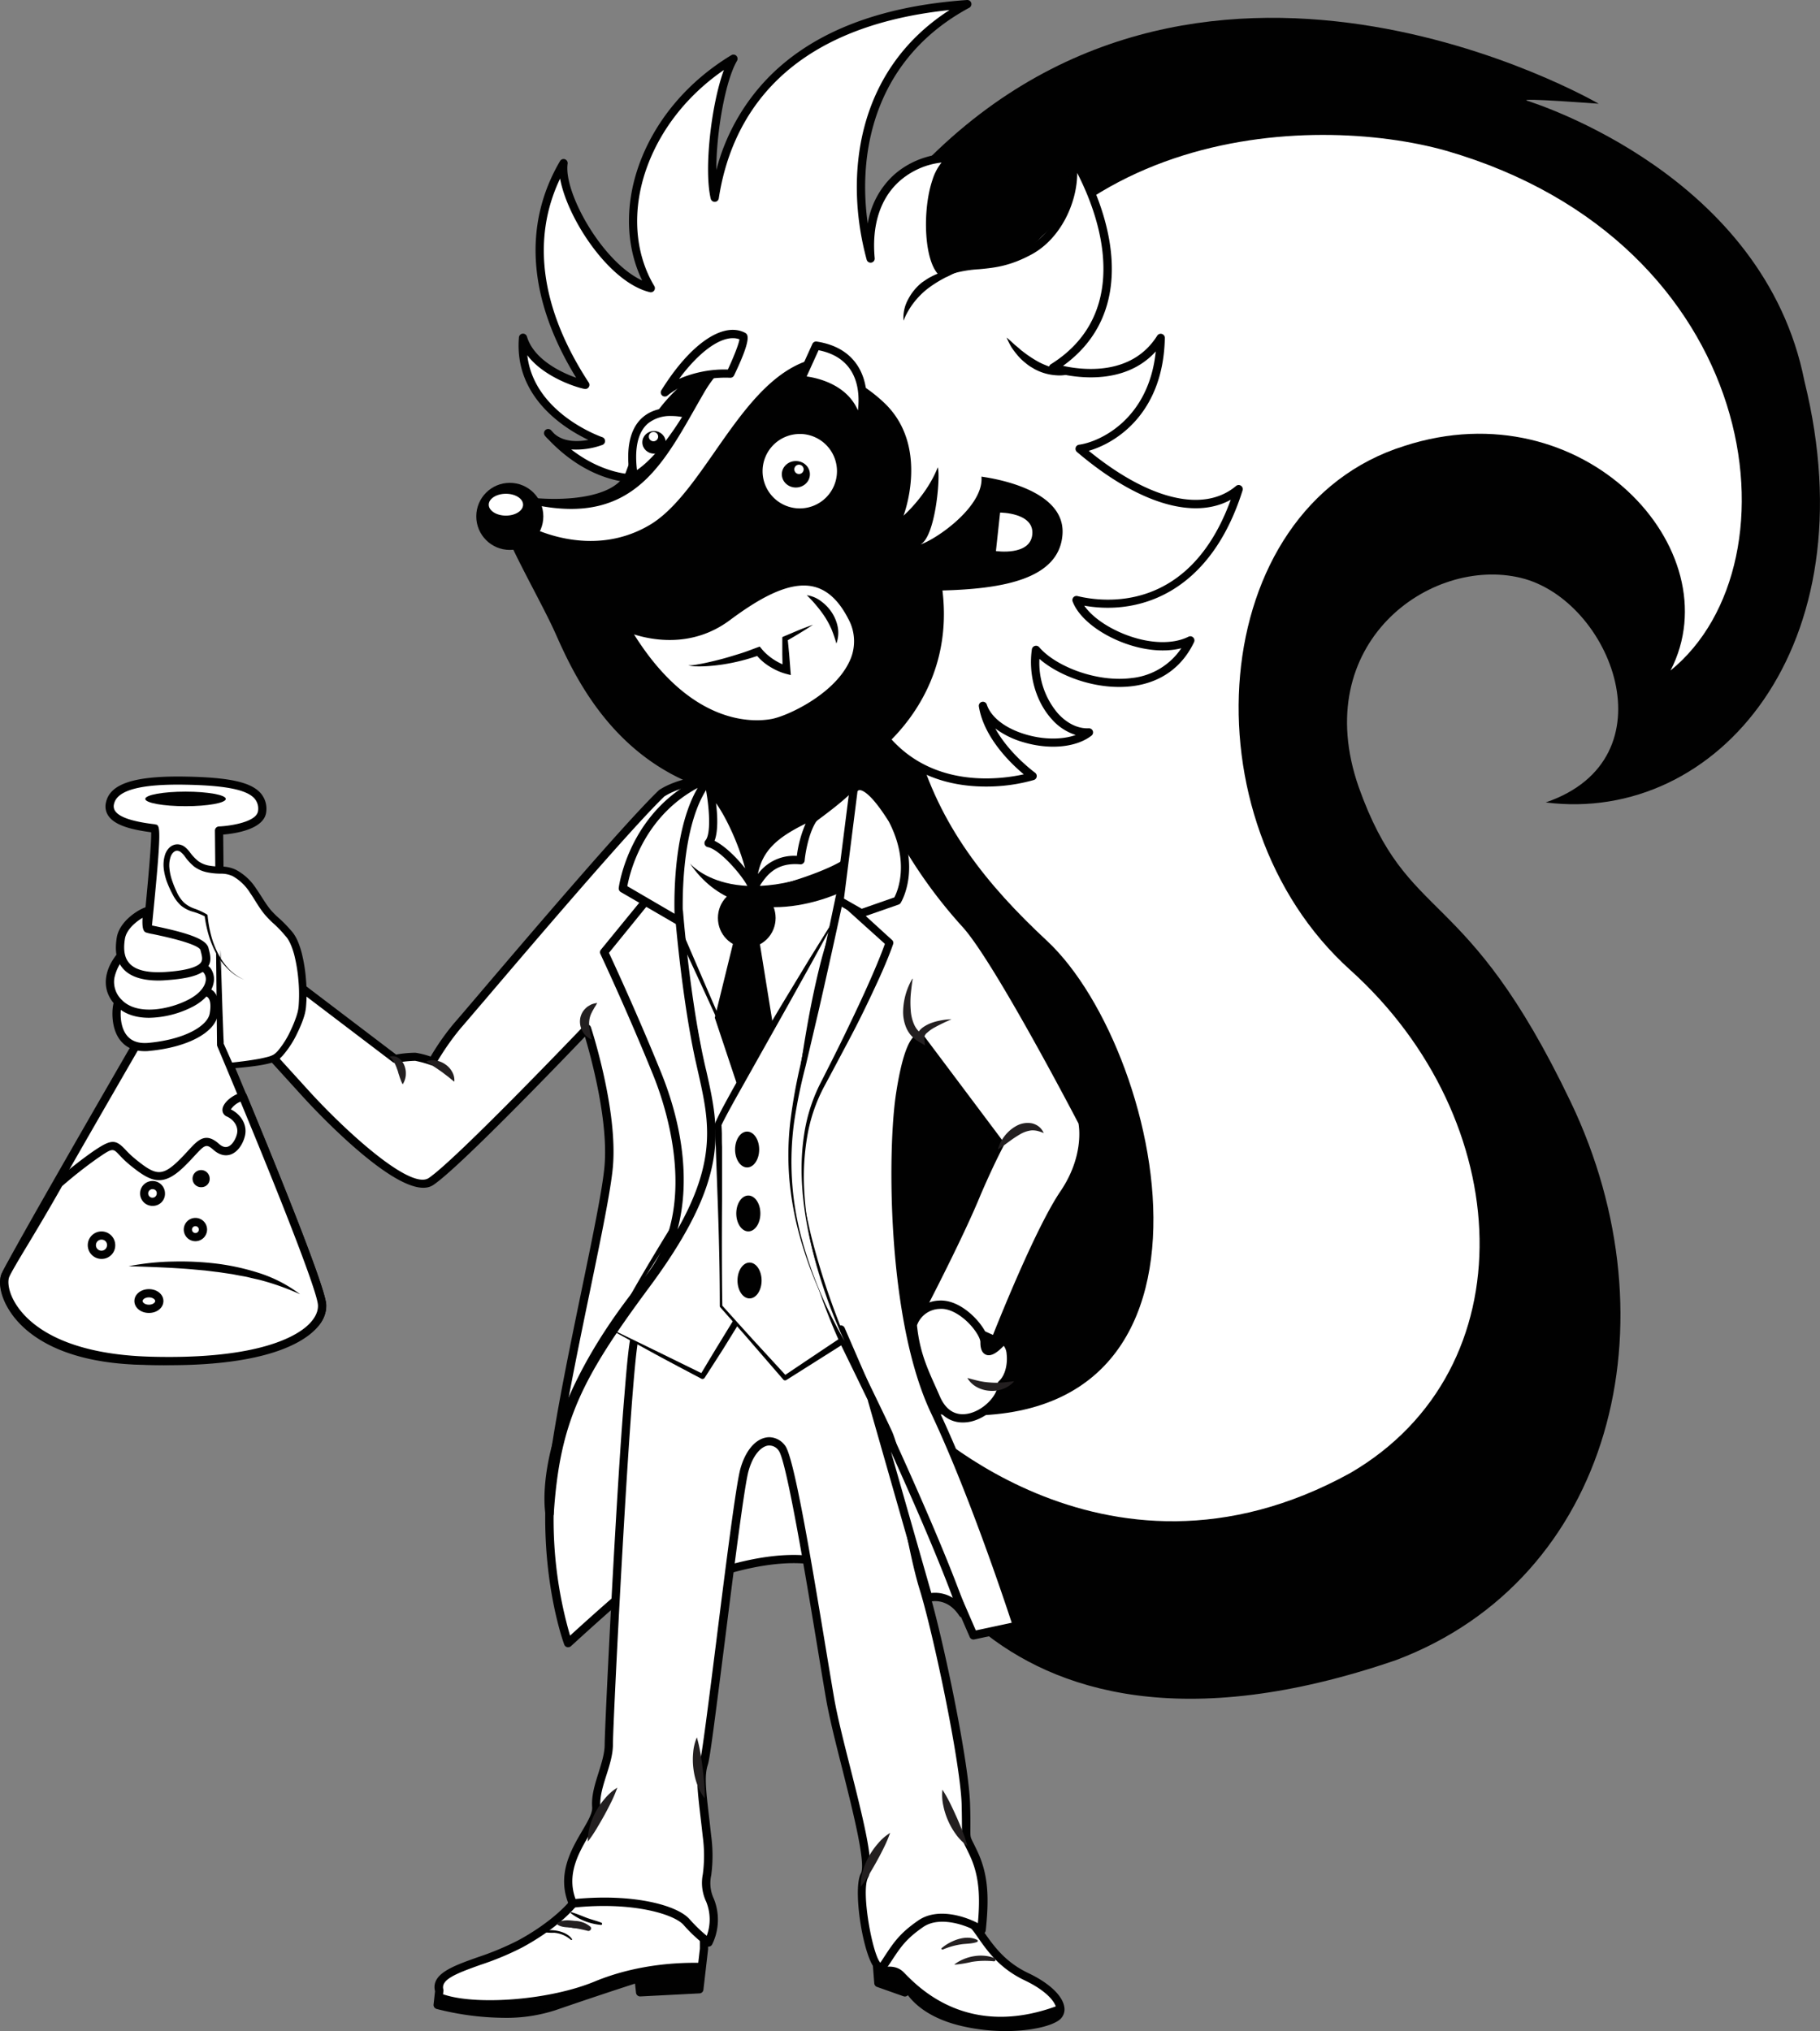 <svg id="Layer_1" data-name="Layer 1" xmlns="http://www.w3.org/2000/svg" viewBox="0 0 594.94 663.74"><rect x="0" y="0" width="594.94" height="663.74" fill="#808080" stroke="none"/><defs><style>.cls-1{fill:#010101;}.cls-2{fill:#fff;}.cls-3{fill:#231f20;}</style></defs><path class="cls-1" d="M528.86,702S556.38,805.94,696,758c70.33-26.5,91.73-110.07,57.08-182.44s-53-57.08-69.31-102.94c-16.3-46.88,23.44-75.42,53-68.29s49.94,59.12,8.16,73.39c56,7.13,106-51,84.59-137.6-13.25-67.27-87.65-90.71-90.71-91.73s23.44,1,23.44,1-132-76.95-224.74,23.95C487.58,340.67,528.86,702,528.86,702Z" transform="translate(-239.65 -215.49)"/><path class="cls-2" d="M537,676.5s62.51,65.23,144,20.39c58.44-34,54.36-115.51,0-164.44S633.5,381.61,698.73,361.22c58.44-19,107.36,34,87,73.39,43.49-35.33,29.9-140-73.38-169.87-43.49-12.23-138.61-9.51-165.79,85.61s-4.08,135.9,35.33,172.59S649.81,694.17,537,676.5Z" transform="translate(-239.65 -215.49)"/><path class="cls-2" d="M383.25,866.08l-.51,4.59s21.78,6.11,38.08.5S448.34,862,448.34,862l.51,4.59,19.37-1,1.53-13.25v-8.15S449.87,835,444.27,834s-17.33,3.57-17.33,3.57-5.1,6.63-17.33,13.25S381.22,858.94,383.25,866.08Z" transform="translate(-239.65 -215.49)"/><path class="cls-1" d="M404.61,874.9A91.25,91.25,0,0,1,382.38,872a1.35,1.35,0,0,1-1-1.44l.48-4.34c-1.38-5.66,5.73-8.2,13.95-11.12A94.33,94.33,0,0,0,409,849.61c11.79-6.39,16.86-12.83,16.91-12.89a1.29,1.29,0,0,1,.57-.43c.49-.2,12.14-4.72,18.06-3.64,5.7,1,25,9.92,25.8,10.29a1.34,1.34,0,0,1,.78,1.23v8.15a.76.76,0,0,1,0,.15l-1.53,13.25a1.33,1.33,0,0,1-1.26,1.19l-19.37,1a1.36,1.36,0,0,1-1.4-1.19l-.33-3c-3.63,1.17-13.29,4.31-25.93,8.66A51.78,51.78,0,0,1,404.61,874.9Zm-20.4-5.25c4.58,1.12,22.51,5,36.18.25,16.13-5.54,27.43-9.14,27.55-9.18a1.33,1.33,0,0,1,1.74,1.13l.37,3.33,17-.89,1.39-12V845c-3.72-1.7-19.62-8.87-24.37-9.73-4.15-.76-12.85,2.06-16.27,3.37-1.18,1.41-6.5,7.34-17.51,13.3a94.27,94.27,0,0,1-13.51,5.62c-8.17,2.91-13.12,4.86-12.19,8.12a1.3,1.3,0,0,1,0,.52Z" transform="translate(-239.65 -215.49)"/><path class="cls-1" d="M469.16,857.43a2.54,2.54,0,0,0-1.45-.52c-4.59,0-18.86,0-33.64,6.11s-37.57,7.65-48.27,4.59l-2.63-.78-.43,3.84s21.78,6.11,38.08.5S448.34,862,448.34,862l.51,4.59,19.37-1Z" transform="translate(-239.65 -215.49)"/><path class="cls-1" d="M417.21,846.89a19.57,19.57,0,0,0,3.6.21,9.55,9.55,0,0,1,5.46,2.32c.18.14.5,0,.35-.27-1.72-2.57-6.57-3.41-9.41-2.61a.18.18,0,0,0,0,.35Z" transform="translate(-239.65 -215.49)"/><path class="cls-1" d="M421.73,844.06c2.3.73,4.91,1.8,7.34,1.46.35,0,.31-.59,0-.67-1.26-.34-2.55-.57-3.81-.9a19.07,19.07,0,0,0-3.42-.71c-.49,0-.54.68-.11.82Z" transform="translate(-239.65 -215.49)"/><path class="cls-1" d="M426.32,840.78a19.23,19.23,0,0,0,9.79,3.76c.46,0,.47-.6.1-.74-1.6-.62-3.26-1-4.88-1.62s-3.19-1.3-4.84-1.78c-.25-.08-.34.24-.17.38Z" transform="translate(-239.65 -215.49)"/><path class="cls-2" d="M525.8,850.79l1,12.74,8.67,3.06L536,864s3,8.66,18.34,12.23,28.54.51,31.09-2-.51-8.15-10.19-12.74S562,849.77,558.42,845.18s-16.82-5.6-18.86-5.09S525.8,850.79,525.8,850.79Z" transform="translate(-239.65 -215.49)"/><path class="cls-1" d="M568.42,879.23A63.51,63.51,0,0,1,554,877.58c-10.25-2.39-15.27-7-17.57-10.08a1.32,1.32,0,0,1-1.43.36l-8.66-3.06a1.34,1.34,0,0,1-.9-1.16l-1-12.74a1.35,1.35,0,0,1,.46-1.12c3.6-3.13,12.2-10.47,14.32-11s16.18.36,20.24,5.58c.68.87,1.35,1.82,2.06,2.82,3,4.24,6.7,9.51,14.27,13.1,6.72,3.18,11.11,7.27,11.74,10.94a4.37,4.37,0,0,1-1.17,4C584.2,877.36,577.21,879.23,568.42,879.23ZM536,862.7a1.33,1.33,0,0,1,1.26.89c0,.07,3.11,8,17.39,11.37,15.05,3.51,27.73.42,29.83-1.68a1.69,1.69,0,0,0,.42-1.6c-.36-2.07-3.25-5.66-10.24-9-8.21-3.89-12.15-9.48-15.32-14-.69-1-1.34-1.91-2-2.73-3.13-4-15.78-5-17.47-4.62-1.17.38-7.28,5.28-12.69,10l.89,11.19,6.38,2.25.21-1a1.34,1.34,0,0,1,1.22-1.08Z" transform="translate(-239.65 -215.49)"/><path class="cls-2" d="M470.77,730.52c3.56-1,26.5-9.68,42.29-3.06s1-15.28,1-15.28l-10.19-27-21.4-4.59Z" transform="translate(-239.65 -215.49)"/><path class="cls-1" d="M470.77,731.87a1.34,1.34,0,0,1-1.31-1.66l11.72-49.94a1.34,1.34,0,0,1,1.59-1l21.4,4.58a1.35,1.35,0,0,1,1,.84l10.14,26.87c2.19,3.27,8.62,13.54,5.58,17.23-2.08,2.54-6.78.56-8.33-.08-13.81-5.8-33.38.53-39.81,2.61l-1.59.5A1.64,1.64,0,0,1,470.77,731.87Zm12.72-49.7-10.87,46.35c7.3-2.34,26.72-8.27,41-2.3,4.28,1.8,5.13,1,5.21.87,1.21-1.47-2.1-8.64-5.82-14.16a1.51,1.51,0,0,1-.15-.28l-9.93-26.32Z" transform="translate(-239.65 -215.49)"/><path class="cls-2" d="M425.41,752.44s18.86-17.33,22.93-19.88,3.57-76.95,3.57-76.95L514.59,650l43.32,99.89,14.27-3.06s-13.25-41.28-27-70.33c-4.3-9.07-7.3-20.63-9.31-32.85-4.42-26.88-4-56.93-1.9-70.6,3.06-19.87,6.62-18.34,6.62-18.34l26,34.65s-3.06,5.61-7.64,16.31c-5.61,13.76-17.84,37.2-17.84,37.2L565,653.57s13.76-35.16,22.43-47.9,6.11-23.44,6.11-23.44-27.52-53-38.22-64.72A163.85,163.85,0,0,1,537,493c-2-3.05-10.2-16.3-12.75-17.32S474.33,463,456,474.7c-14.27,13.76-62.68,71.34-66.76,75.93a84.24,84.24,0,0,0-8.16,11.72,37.87,37.87,0,0,0-5.6-1.53,41.25,41.25,0,0,0-6.63.68l-31.08-23.61-8.16,24,10.2,11.21s31.59,34.66,40.76,28.54,51-49.94,51-49.94,8.66,26.5,7.13,44.84S419.8,682.62,419.3,708.61,425.41,752.44,425.41,752.44Z" transform="translate(-239.65 -215.49)"/><path class="cls-1" d="M425.41,753.78a1.1,1.1,0,0,1-.31,0,1.34,1.34,0,0,1-1-.84c-.27-.73-6.71-18.37-6.2-44.32.31-15.57,6.47-45.41,11.91-71.73,3.68-17.77,6.85-33.11,7.46-40.47,1.24-14.85-4.42-35.48-6.41-42.15-7.82,8.17-41.32,43-49.6,48.48-9.85,6.57-39.19-25.12-42.51-28.75l-10.19-11.21a1.35,1.35,0,0,1-.28-1.34l8.15-23.95a1.34,1.34,0,0,1,2.09-.64l30.62,23.26a36,36,0,0,1,6.36-.6,28,28,0,0,1,4.92,1.25,79.72,79.72,0,0,1,7.75-11c.83-.93,3.59-4.17,7.4-8.64,15.59-18.3,48-56.38,59.43-67.37l.21-.17c18.69-11.93,66.54-.28,69.51.91,2.12.85,6,6.37,11.94,15.63.6.94,1.09,1.7,1.42,2.2s.68,1,1.14,1.76a156.27,156.27,0,0,0,17.08,22.54c10.7,11.72,37.3,62.84,38.43,65a1.08,1.08,0,0,1,.11.3c.11.47,2.58,11.43-6.31,24.51-8.48,12.47-22.15,47.29-22.28,47.64a1.4,1.4,0,0,1-.75.76,1.32,1.32,0,0,1-1,0l-24-10.7a1.34,1.34,0,0,1-.72-.79,1.35,1.35,0,0,1,.08-1.06c.12-.24,12.27-23.55,17.78-37.09,3.66-8.54,6.32-13.8,7.3-15.68l-24.85-33.13c-.84.94-2.93,4.45-4.84,16.91s-2.63,42.66,1.89,70.18c2.19,13.28,5.28,24.21,9.2,32.49,13.64,28.79,27,70.08,27.08,70.49a1.32,1.32,0,0,1-.12,1.08,1.31,1.31,0,0,1-.88.64l-14.27,3.06a1.33,1.33,0,0,1-1.51-.78l-42.94-99-60.48,5.41c0,4.47.06,20.37-.26,36.32-.78,38.56-2.84,39.85-3.94,40.54-3.93,2.45-22.55,19.55-22.74,19.73A1.35,1.35,0,0,1,425.41,753.78Zm6.12-203.48a1.55,1.55,0,0,1,.29,0,1.32,1.32,0,0,1,1,.89c.36,1.09,8.73,27,7.2,45.38-.63,7.52-3.81,22.93-7.5,40.78-5.42,26.21-11.56,55.92-11.86,71.25A135.75,135.75,0,0,0,426,750c4.58-4.17,17.86-16.21,21.5-18.56,2.29-3.34,3.27-41.48,3-75.86a1.33,1.33,0,0,1,1.22-1.35l62.68-5.61a1.37,1.37,0,0,1,1.36.81l42.88,98.87,11.73-2.51c-2.46-7.5-14.35-43.12-26.49-68.75-4-8.51-7.2-19.68-9.42-33.21-4.57-27.81-3.86-58.27-1.9-71,1.73-11.27,3.94-17.73,6.56-19.18a2.16,2.16,0,0,1,1.92-.2,1.29,1.29,0,0,1,.55.43l26,34.65a1.36,1.36,0,0,1,.1,1.45c0,.06-3.08,5.69-7.58,16.2-4.82,11.8-14.61,30.94-17.23,36l21.37,9.55c2.62-6.59,14.24-35.39,22-46.86,7.66-11.26,6.19-20.94,5.95-22.23-1.71-3.28-27.77-53.13-37.93-64.27A158.14,158.14,0,0,1,537,495.51c-.45-.71-.81-1.28-1.1-1.72s-.84-1.28-1.45-2.23c-2.2-3.42-8.89-13.82-10.68-14.59-2.76-1.11-49.37-12.27-66.95-1.21-11.38,11-43.63,48.86-59.15,67.08-4,4.66-6.59,7.73-7.44,8.68a83.7,83.7,0,0,0-8,11.5,1.34,1.34,0,0,1-1.6.6,35,35,0,0,0-5.26-1.46,38.88,38.88,0,0,0-6.3.67,1.36,1.36,0,0,1-1.05-.26l-29.6-22.48-7.3,21.43,9.66,10.63c11.92,13.06,33,32.31,39,28.32,8.94-6,50.32-49.31,50.73-49.75A1.35,1.35,0,0,1,431.53,550.3Zm109,5.71Z" transform="translate(-239.65 -215.49)"/><path class="cls-2" d="M446.81,371.76s-14.26.51-28-14.78c5.6,7.13,17.32,2.55,17.32,2.55s-27.52-9.18-25.48-33.64c3.06,10.19,17.33,14.78,20.39,15.29-17.33-26.5-19.37-51.47-7.14-72.36-1.53,10.7,13.76,37.2,28.54,40.76-13.76-22.93-2.55-57.07,27-74.91-5.1,8.67-8.66,34.66-6.12,45.36,3.06-19.88,16.31-58.61,82.56-63.19-33.12,17.83-39.75,53-31.6,83.06-2.54-27.52,18.86-34.14,28-32.61-9.68.51-11.21,31.59-4.58,37.2,10.7-4.08,16.3-.51,28.54-7.14s16.81-24,12.74-33.12c16.3,26.5,19.36,56.06-5.1,71.34,0,0,24,8.16,35.16-9.68-.51,26.5-18.85,35.17-26.5,36.18,24,20.39,42.3,21.41,52,13.25-11.21,35.68-36.18,40.26-53,36.19,3.57,9.68,25,19.36,37.2,13.25C618,447.18,587,438,578.29,427.81c-2,14.27,7.14,27.52,17.33,27-9.17,7.14-31.09,2-34.65-8.66,2,12.74,16.3,22.93,16.3,22.93s-31.08,10.19-49.43-13.76C495.23,411.51,446.81,371.76,446.81,371.76Z" transform="translate(-239.65 -215.49)"/><path class="cls-1" d="M561.91,472.53c-10.79,0-24.92-3-35.14-16.38-30.66-41.2-75.89-79.26-80.44-83-2.72-.06-15.05-1.05-27.36-14a10.64,10.64,0,0,1-1.24-1.34,1.35,1.35,0,0,1,2.06-1.73c.33.38.67.74,1,1.1,3.18,2.88,7.93,2.68,11.19,2.07-7.64-3.63-24.33-13.86-22.7-33.47a1.34,1.34,0,0,1,2.63-.27c2.21,7.36,11,11.65,16.08,13.42-15.66-25.51-17.5-49.92-5.28-70.79a1.34,1.34,0,0,1,2.49.87c-1.34,9.4,11.31,32.12,24.37,38.15-5.29-10.9-5.75-24.32-1.17-37.39,5.15-14.68,15.92-27.56,30.32-36.25a1.35,1.35,0,0,1,1.86,1.83c-3.86,6.56-6.81,23.64-6.77,35.7a67.76,67.76,0,0,1,16.1-29.27c14.49-15.42,36.65-24.26,65.86-26.29a1.35,1.35,0,0,1,.73,2.53c-29.72,16-36.77,45.21-33.19,70.56a27.41,27.41,0,0,1,8.2-15.61c6.59-6.12,15.51-7.92,21-7a1.34,1.34,0,0,1-.15,2.67c-2.82.15-4.58,4.15-5.38,6.52-3.09,9.17-2.44,23.56,1.07,27.78a43.43,43.43,0,0,1,11.39-2.21c4.84-.46,9.41-.89,16.16-4.55,11.34-6.14,16.16-22.39,12.16-31.39a1.35,1.35,0,0,1,2.37-1.26c14.5,23.56,21,54.3-3,71.52,6.46,1.42,22.49,3.36,30.8-9.86a1.35,1.35,0,0,1,2.49.74c-.48,24.81-16.16,34.4-24.87,36.88,19.72,16.06,37.6,20.37,48.14,11.5a1.32,1.32,0,0,1,1.61-.09,1.35,1.35,0,0,1,.54,1.52c-10.31,32.8-33,41-51.76,37.68,2.43,3.52,7.29,7,13.16,9.33,7.87,3.12,15.69,3.43,20.91.81a1.35,1.35,0,0,1,1.82,1.79c-3.91,8.18-10.84,13.15-20,14.35-11.56,1.5-24-3.18-30.54-8.89a25.42,25.42,0,0,0,6.12,17.91c3,3.25,6.55,4.94,10,4.77a1.37,1.37,0,0,1,1.33.87,1.35,1.35,0,0,1-.43,1.53c-5,3.89-13.81,4.71-22.45,2.1a28.5,28.5,0,0,1-9-4.44c4.59,8.34,12.92,14.38,13,14.46a1.35,1.35,0,0,1-.37,2.37A56.56,56.56,0,0,1,561.91,472.53ZM446.81,370.41a1.35,1.35,0,0,1,.86.31c.48.4,48.91,40.35,81.25,83.81,14.56,19,37.74,15.69,45.39,14-4.19-3.49-13-11.93-14.67-22.11a1.34,1.34,0,0,1,2.6-.64c1.37,4.09,6,7.71,12.54,9.67,5.93,1.8,12.06,1.82,16.51.23a17.4,17.4,0,0,1-7.78-5.11c-5.24-5.74-7.75-14.51-6.55-22.9a1.36,1.36,0,0,1,1-1.1,1.35,1.35,0,0,1,1.4.42c5.18,6.1,18.57,11.6,30.25,10.08a22.3,22.3,0,0,0,16.21-9.75c-5.55,1.43-12.56.74-19.54-2-8-3.16-14.11-8.25-16-13.27a1.35,1.35,0,0,1,.26-1.36,1.34,1.34,0,0,1,1.32-.41c8.51,2.06,36.59,5.64,50.11-31.48-12.2,6.74-30.59,1.13-50.28-15.62a1.35,1.35,0,0,1,.69-2.36c6.48-.86,22.77-8.05,25.08-30.49-12.4,13.73-33.76,6.68-34,6.6a1.34,1.34,0,0,1-.91-1.12,1.36,1.36,0,0,1,.63-1.3c22.79-14.24,19.89-40.44,8.6-62.51,0,9.72-5.36,21.45-14.89,26.62-7.24,3.92-12.3,4.39-17.19,4.85a39.72,39.72,0,0,0-11.51,2.36,1.37,1.37,0,0,1-1.35-.23c-5.18-4.39-5.75-21.31-2.41-31.23a17.18,17.18,0,0,1,3-5.76,24.94,24.94,0,0,0-14.11,6.41c-6,5.62-8.72,14.21-7.74,24.84a1.34,1.34,0,0,1-2.63.47c-7.31-26.92-3.68-61.75,27.1-81.56-55.22,5.77-71.57,36.4-75.44,61.54a1.34,1.34,0,0,1-2.63.11c-2.27-9.51.15-30.78,4.3-42.06-12,8.25-20.88,19.61-25.36,32.38-4.76,13.59-3.8,27.52,2.62,38.23a1.35,1.35,0,0,1-.07,1.49,1.33,1.33,0,0,1-1.4.51c-13.45-3.25-27.05-24.29-29.33-37.12-9.47,19.81-6.27,42.75,9.37,66.67a1.35,1.35,0,0,1-1.34,2.07c-2.37-.4-13.19-3.7-18.75-11,2.19,19.06,24.25,26.68,24.49,26.76a1.34,1.34,0,0,1,.06,2.53,24.92,24.92,0,0,1-10.2,1.48c10.75,8.33,20.26,8.16,20.37,8.15Z" transform="translate(-239.65 -215.49)"/><path class="cls-1" d="M535,320.29a12.47,12.47,0,0,1,1.48-6.92,17.19,17.19,0,0,1,4.58-5.59l1.48-1a15.19,15.19,0,0,1,1.57-.9,19,19,0,0,1,3.3-1.38,29.58,29.58,0,0,1,3.44-.81,32,32,0,0,1,3.51-.17c-1.05.56-2.11,1-3.14,1.44l-1.51.75c-.5.26-1,.43-1.5.73a38.88,38.88,0,0,0-5.47,3.5,26.26,26.26,0,0,0-4.48,4.58A24.32,24.32,0,0,0,535,320.29Z" transform="translate(-239.65 -215.49)"/><path class="cls-1" d="M591.94,336.68a12.48,12.48,0,0,1-6.92,1.46,17.23,17.23,0,0,1-7-1.93l-1.56-.92a16.93,16.93,0,0,1-1.45-1.07,18.37,18.37,0,0,1-2.6-2.46,30.32,30.32,0,0,1-2.14-2.82,29.74,29.74,0,0,1-1.58-3.14c.94.73,1.76,1.53,2.59,2.29l1.3,1.08c.44.35.81.76,1.27,1.07a39.12,39.12,0,0,0,5.42,3.59,26.86,26.86,0,0,0,6,2.23A24.49,24.49,0,0,0,591.94,336.68Z" transform="translate(-239.65 -215.49)"/><path class="cls-1" d="M491.15,330.48c-2,0-32.11-2-46.88,39.24-4.08,10.7-30.07,10.19-42.81,6.11-2,7.65,13.76,33.13,19.87,46.89s18.86,41.28,50.46,51C481,484.38,485,502.22,485,502.22a292.91,292.91,0,0,1,24-22.94c11.72-9.68,13.25-14.77,13.25-14.77s30.06-18.35,25.48-56.06c19.36-.51,38.22-3.57,39.24-18.35s-22.94-18.34-26.5-18.85c1,10.7-18.35,22.93-21.41,22.42,6.12,1,8.16-22.42,7.14-25.48C542.62,377.36,535,384,535,384s8.66-22.43-6.12-36.69S491.15,330.48,491.15,330.48Z" transform="translate(-239.65 -215.49)"/><path class="cls-2" d="M464.65,350.88s-22-6.79-17.81,20.37C455.75,366.55,464.65,350.88,464.65,350.88Z" transform="translate(-239.65 -215.49)"/><path class="cls-1" d="M446.84,372.55a1.18,1.18,0,0,1-.58-.14,1.32,1.32,0,0,1-.71-1c-1.45-9.31,0-15.89,4.18-19.53,5.9-5.11,14.92-2.4,15.3-2.29a1.3,1.3,0,0,1,.83.77,1.32,1.32,0,0,1-.07,1.13c-.38.65-9.2,16.05-18.34,20.87A1.31,1.31,0,0,1,446.84,372.55Zm12.25-21.11a11.57,11.57,0,0,0-7.66,2.46c-3.21,2.78-4.41,7.89-3.56,15.2,6.32-4.29,12.47-13.67,14.74-17.34A19.79,19.79,0,0,0,459.09,351.44Z" transform="translate(-239.65 -215.49)"/><path class="cls-2" d="M507,325.89a10,10,0,0,1-2,0c-6.16-.26-24.34-.77-35.16,17.85-12.74,21.91-21.92,43.82-55.55,36.69,5.1,6.12-2.55,6.63-2.55,6.63s20.39,11.72,40.26,0S484,332,512,332" transform="translate(-239.65 -215.49)"/><circle class="cls-1" cx="166.65" cy="168.75" r="10.96"/><circle class="cls-2" cx="261.44" cy="153.97" r="13.5"/><path class="cls-1" d="M501.09,384.31a14.85,14.85,0,1,1,14.85-14.85A14.86,14.86,0,0,1,501.09,384.31Zm0-27a12.16,12.16,0,1,0,12.16,12.16A12.17,12.17,0,0,0,501.09,357.3Z" transform="translate(-239.65 -215.49)"/><path class="cls-2" d="M443.76,420.17s17.83,8.66,33.63-3.06,31.09-18.85,40.77,0-17.84,33.13-26,34.66S462.61,452.78,443.76,420.17Z" transform="translate(-239.65 -215.49)"/><path class="cls-1" d="M487.1,453.55c-9.84,0-28.15-4.42-44.51-32.71a1.34,1.34,0,0,1,.18-1.58,1.33,1.33,0,0,1,1.57-.3c.17.08,17.32,8.15,32.25-2.93,9.31-6.91,20.11-13.67,29.61-11.46,5.3,1.24,9.73,5.25,13.16,11.93a17.77,17.77,0,0,1,.21,16.7c-5.6,11.45-21.7,18.86-27.15,19.89A29.46,29.46,0,0,1,487.1,453.55Zm-40.19-30.74c18.72,29.89,39.06,28.75,45,27.63,5.08-.95,20.05-7.83,25.24-18.43a15.18,15.18,0,0,0-.2-14.28c-3.09-6-6.81-9.47-11.37-10.54-8.48-2-19.1,4.84-27.4,11C466.15,427.13,453.16,424.78,446.91,422.81Z" transform="translate(-239.65 -215.49)"/><path class="cls-2" d="M482.49,325.38c1.44.72-4.08,12.23-4.08,12.23s-12.74-1-21.4,6.12C466.18,329,476.37,322.32,482.49,325.38Z" transform="translate(-239.65 -215.49)"/><path class="cls-1" d="M457,345.07a1.34,1.34,0,0,1-1.15-2.05c9.34-15,20-22.44,27.23-18.84,1,.52,2.62,1.31-3.47,14a1.36,1.36,0,0,1-1.32.76c-.12,0-12.31-.88-20.44,5.82A1.36,1.36,0,0,1,457,345.07ZM479.2,326c-4.85,0-11.39,4.95-17.57,13.31a37.39,37.39,0,0,1,15.95-3.06c1.82-3.89,3.58-8.31,3.79-9.87A6,6,0,0,0,479.2,326Z" transform="translate(-239.65 -215.49)"/><path class="cls-2" d="M506.44,328.44l-5.1,11.21s17.84.51,18.86,16.31C524.27,341.18,519.69,330.48,506.44,328.44Z" transform="translate(-239.65 -215.49)"/><path class="cls-1" d="M520.2,357.3h-.14a1.35,1.35,0,0,1-1.2-1.25C517.93,341.68,502,341,501.3,341a1.37,1.37,0,0,1-1.1-.64,1.33,1.33,0,0,1-.08-1.27l5.09-11.21a1.34,1.34,0,0,1,1.43-.77c6.08.94,10.57,3.59,13.35,7.88,3.39,5.23,3.91,12.61,1.5,21.33A1.34,1.34,0,0,1,520.2,357.3Zm-16.86-18.79c4,.57,13.16,2.78,16.76,11.1.61-5.31-.19-9.79-2.37-13.16s-5.72-5.57-10.5-6.51Z" transform="translate(-239.65 -215.49)"/><ellipse class="cls-1" cx="260.16" cy="154.99" rx="4.59" ry="4.33"/><ellipse class="cls-1" cx="213.79" cy="144.55" rx="3.82" ry="3.69"/><path class="cls-1" d="M464.65,432.91a12.93,12.93,0,0,0,2.91-.27c1-.17,1.92-.34,2.87-.55,1.91-.42,3.8-.87,5.67-1.38s3.72-1.09,5.57-1.66,3.64-1.28,5.45-1.95l.87-.32.62.74a14.73,14.73,0,0,0,1.78,1.84,18.61,18.61,0,0,0,2.05,1.58,20.45,20.45,0,0,0,2.27,1.3,21,21,0,0,0,2.38,1l-1.6,1.28-.11-5.1c0-1.7,0-3.41,0-5.11v-.62l.47-.21c1.58-.66,3.16-1.34,4.75-2s3.2-1.25,4.82-1.83q-2.16,1.43-4.36,2.76c-1.46.9-2.94,1.75-4.42,2.61l.48-.83c.19,1.7.33,3.39.5,5.09l.4,5.09.14,1.74-1.74-.46a17.6,17.6,0,0,1-2.83-1.06,22.73,22.73,0,0,1-2.6-1.43,16.67,16.67,0,0,1-2.38-1.82,18.06,18.06,0,0,1-2.06-2.22l1.5.42a64.37,64.37,0,0,1-11.55,3,58.56,58.56,0,0,1-5.92.66c-1,.06-2,.08-3,.06A10.91,10.91,0,0,1,464.65,432.91Z" transform="translate(-239.65 -215.49)"/><path class="cls-1" d="M503.38,410a9.93,9.93,0,0,1,4.71,2,14.26,14.26,0,0,1,3.56,3.78,13.36,13.36,0,0,1,1.9,4.88,10.24,10.24,0,0,1-.49,5.13,46.65,46.65,0,0,0-1.55-4.56,29.91,29.91,0,0,0-2.12-4,37.6,37.6,0,0,0-2.73-3.68A39.82,39.82,0,0,0,503.38,410Z" transform="translate(-239.65 -215.49)"/><ellipse class="cls-2" cx="165.38" cy="164.93" rx="5.61" ry="3.57"/><path class="cls-2" d="M538,648.48a9.4,9.4,0,0,1,8.67-6.63c7.13-.51,14.78,8.66,14.78,12.23s1.53,4.08,5.09.51,5.61,8.66.51,13.25c.51,7.13-15.34,18.45-21.4,4.59C542.11,664.27,539.05,658.67,538,648.48Z" transform="translate(-239.65 -215.49)"/><path class="cls-1" d="M554.34,680.34c-4.28,0-7.8-2.58-9.89-7.37-.48-1.09-.94-2.13-1.4-3.14-2.92-6.53-5.45-12.17-6.35-21.22a1.19,1.19,0,0,1,0-.46,10.77,10.77,0,0,1,9.87-7.64c4.67-.32,8.82,2.83,10.87,4.75,3.15,2.93,5.35,6.56,5.35,8.82a4.78,4.78,0,0,0,.19,1.57,7.56,7.56,0,0,0,2.61-2,2.87,2.87,0,0,1,2.88-.94c1.26.36,2.18,1.65,2.66,3.73.84,3.65.14,9-2.73,12-.16,4.65-5.4,10.14-11.24,11.58A12,12,0,0,1,554.34,680.34ZM539.4,648.6c.88,8.46,3.19,13.62,6.11,20.13.45,1,.92,2.06,1.4,3.16,2.57,5.86,6.66,6.21,9.64,5.48,5.13-1.27,9.41-6.33,9.19-9.43a1.34,1.34,0,0,1,.44-1.1c2.23-2,2.87-6,2.53-8.78a5,5,0,0,0-.92-2.74,2,2,0,0,0-.27.22c-1.63,1.64-3.75,3.41-5.58,2.65s-1.81-3.28-1.81-4.11c0-1.28-1.72-4.27-4.49-6.85-3-2.76-6.18-4.24-8.85-4A8.1,8.1,0,0,0,539.4,648.6Z" transform="translate(-239.65 -215.49)"/><path class="cls-3" d="M555.87,665.8c1.4.38,2.66.71,3.91,1a24.64,24.64,0,0,0,3.67.49,24,24,0,0,0,3.69,0c1.27-.05,2.55-.3,4-.39a9.64,9.64,0,0,1-1.61,1.45,10.09,10.09,0,0,1-1.93,1,9.89,9.89,0,0,1-4.35.65,10.2,10.2,0,0,1-4.23-1.19A8,8,0,0,1,555.87,665.8Z" transform="translate(-239.65 -215.49)"/><path class="cls-3" d="M538,535.34c-.27,1.77-.49,3.5-.64,5.22a31.6,31.6,0,0,0,0,5.05,13.84,13.84,0,0,0,1.08,4.62,8.08,8.08,0,0,0,2.83,3.4l-2,1.08a3.91,3.91,0,0,1,.72-2.13,5.69,5.69,0,0,1,1.37-1.36,12.05,12.05,0,0,1,3-1.53,19.62,19.62,0,0,1,3.15-.79,18.93,18.93,0,0,1,3.18-.31,60.52,60.52,0,0,0-5.6,2.7,11.65,11.65,0,0,0-2.34,1.67,2.38,2.38,0,0,0-1,1.75l.29,2.43-2.24-1.35a10,10,0,0,1-2.33-1.93,9.56,9.56,0,0,1-1.59-2.55,13.29,13.29,0,0,1-1-5.63,22.1,22.1,0,0,1,3-10.34Z" transform="translate(-239.65 -215.49)"/><path class="cls-2" d="M447.83,651.53c-2.54-7.64-9.17,127.41-9.17,134s-4.59,13.76-4.08,20.38-13.76,17.33-7.64,31.6c19.36-2,33.63,2,37.2,6.12a47.09,47.09,0,0,0,7.14,6.62,17.11,17.11,0,0,0,.51-13.76c-3.06-7.13.5-7.13-1-20.89s-2.55-19.37-1-24S480.45,705,483,695.87s8.66-11.72,12.23-7.14,12.74,64.72,15.8,82,14.26,52,11.21,57.59,2.54,34.14,6.11,29.55c4.08-6.11,5.61-9.17,12.23-13.75s17.33,0,19.88,2c1-9.68,1-17.32-2.55-25s-2-2-2.55-16.3-9.17-55.55-13.76-70.33-8.15-43.32-11.72-51-14.78-30.58-14.78-30.58l-31.59-13.25Z" transform="translate(-239.65 -215.49)"/><path class="cls-1" d="M527.51,859.76a2.29,2.29,0,0,1-1.25-.39c-4.18-2.74-8.07-26.4-5.2-31.65,1.72-3.16-2.58-20.18-6-33.85-2.18-8.58-4.23-16.7-5.32-22.86-.64-3.64-1.57-9.23-2.63-15.7-3.6-21.81-10.3-62.4-12.9-65.75a3.71,3.71,0,0,0-3.67-1.64c-2,.39-4.67,2.78-6.21,8.31-1.37,4.93-4.76,31.93-7.76,55.75-3,23.51-4.81,38-5.51,40.12-1.2,3.61-.69,8,.43,17.64q.3,2.61.65,5.74a48.59,48.59,0,0,1,0,12.85A11.87,11.87,0,0,0,473,836a18.32,18.32,0,0,1-.56,14.93,1.33,1.33,0,0,1-.88.67,1.36,1.36,0,0,1-1.09-.21,48.24,48.24,0,0,1-7.36-6.84c-3.06-3.49-16.62-7.71-36.05-5.66a1.37,1.37,0,0,1-1.38-.81c-4.21-9.82.68-18.15,4.25-24.23,1.85-3.14,3.44-5.86,3.29-7.79-.29-3.76.92-7.57,2.09-11.26,1-3.24,2-6.3,2-9.23,0-3.32,1.56-36.83,3.46-69.49,1.08-18.69,2.07-33.72,3-44.68,1.68-21.18,2.3-21.28,3.65-21.5a1.62,1.62,0,0,1,.82.11l34.89-11.47a1.38,1.38,0,0,1,.94,0l31.59,13.25a1.37,1.37,0,0,1,.69.65c.11.23,11.26,23,14.79,30.6,1.94,4.15,3.75,13.57,5.84,24.49,1.86,9.67,3.78,19.66,5.95,26.64,4.57,14.74,13.29,56,13.82,70.68.15,4.37.12,6.86.1,8.5,0,2.48,0,2.48,1,4.46.34.69.79,1.58,1.37,2.83,3.65,7.81,3.72,15.62,2.66,25.67a1.33,1.33,0,0,1-2.17.91c-2.37-1.89-12.35-6.08-18.27-2-5.64,3.9-7.38,6.55-10.54,11.37l-1.34,2A2.48,2.48,0,0,1,527.51,859.76Zm-36.37-174.6a6.53,6.53,0,0,1,5.15,2.75c2.79,3.59,7.95,33.73,13.43,67,1.07,6.46,2,12,2.63,15.68,1.07,6.06,3.11,14.13,5.27,22.66,5,19.73,7.88,32,5.8,35.8-2.38,4.36,1.39,25,4,27.85.39-.59.77-1.15,1.12-1.7,3.24-4.93,5.19-7.9,11.26-12.1,6.28-4.35,15.25-1.37,19.51.87.77-8.58.49-15.42-2.64-22.13-.57-1.21-1-2.09-1.34-2.76-1.23-2.47-1.27-2.68-1.23-5.7,0-1.61,0-4.06-.1-8.37-.51-14.18-9.28-55.71-13.7-70-2.21-7.12-4.15-17.2-6-26.93-2-10.3-3.84-20-5.64-23.86-3.24-7-12.95-26.84-14.54-30.1l-30.67-12.86L448.4,652.76c-2.66,11.48-8.39,125.37-8.39,132.8,0,3.34-1.08,6.74-2.12,10-1.14,3.6-2.21,7-2,10.24.22,2.78-1.58,5.83-3.65,9.37-3.34,5.68-7.46,12.71-4.46,20.89,18.9-1.8,33.3,2,37.34,6.67a48.76,48.76,0,0,0,5.56,5.37,15.46,15.46,0,0,0-.16-11.09,14.42,14.42,0,0,1-1.13-9,46.51,46.51,0,0,0,0-12.22c-.23-2.09-.45-4-.65-5.73-1.17-10-1.7-14.63-.31-18.8.65-2,3.06-21.09,5.39-39.61,3-23.91,6.42-51,7.84-56.13,1.58-5.7,4.68-9.52,8.28-10.23A5.71,5.71,0,0,1,491.14,685.16Zm-43.31-33.63-1.28.41v0Z" transform="translate(-239.65 -215.49)"/><path class="cls-3" d="M367,560.82a3.26,3.26,0,0,1,3.1.56,5.36,5.36,0,0,1,1.85,2.63,7.31,7.31,0,0,1,.34,1.51,9.25,9.25,0,0,1,0,1.49,6.48,6.48,0,0,1-1,2.82,8.59,8.59,0,0,1-.63-1.36c-.16-.44-.33-.86-.45-1.27s-.28-.8-.38-1.2-.22-.77-.37-1.12a13.76,13.76,0,0,0-.84-2A6.74,6.74,0,0,0,367,560.82Z" transform="translate(-239.65 -215.49)"/><path class="cls-3" d="M565.86,591.11a11.51,11.51,0,0,1,2.15-4.33,12.36,12.36,0,0,1,3.72-3.26,7.6,7.6,0,0,1,5.22-.94,5.71,5.71,0,0,1,2.42,1.18,5.57,5.57,0,0,1,1.47,2,14.87,14.87,0,0,0-2.17-.72,6.89,6.89,0,0,0-1.94-.14,9.39,9.39,0,0,0-3.55,1.22,37.31,37.31,0,0,0-3.52,2.32C568.46,589.32,567.25,590.23,565.86,591.11Z" transform="translate(-239.65 -215.49)"/><path class="cls-3" d="M547.72,800.34a45.69,45.69,0,0,1,2.52,4.46c.74,1.49,1.43,3,2.1,4.48s1.28,3,1.9,4.55a43.07,43.07,0,0,1,1.63,4.85,16,16,0,0,1-3.7-3.7,22.86,22.86,0,0,1-2.59-4.49,23.69,23.69,0,0,1-1.57-4.92A16.05,16.05,0,0,1,547.72,800.34Z" transform="translate(-239.65 -215.49)"/><path class="cls-3" d="M530.63,814.47a46,46,0,0,1-2,4.71c-.73,1.49-1.49,2.94-2.28,4.38s-1.61,2.85-2.47,4.27a44.1,44.1,0,0,1-2.87,4.25,16.42,16.42,0,0,1,.7-5.2,22.5,22.5,0,0,1,2-4.77,24,24,0,0,1,3-4.24A16.17,16.17,0,0,1,530.63,814.47Z" transform="translate(-239.65 -215.49)"/><path class="cls-3" d="M441.44,799.69a43,43,0,0,1-2,4.71q-1.1,2.24-2.28,4.38c-.8,1.44-1.62,2.85-2.47,4.27a44.1,44.1,0,0,1-2.87,4.25,16.14,16.14,0,0,1,.7-5.2,22.72,22.72,0,0,1,2-4.77,24.41,24.41,0,0,1,3-4.24A16.33,16.33,0,0,1,441.44,799.69Z" transform="translate(-239.65 -215.49)"/><path class="cls-3" d="M467.45,783.25a44,44,0,0,1,1.13,5c.29,1.64.53,3.26.73,4.89s.38,3.25.52,4.9a42.74,42.74,0,0,1,.18,5.12,16.25,16.25,0,0,1-2.49-4.61,23.1,23.1,0,0,1-1.19-5,23.52,23.52,0,0,1-.1-5.17A15.78,15.78,0,0,1,467.45,783.25Z" transform="translate(-239.65 -215.49)"/><path class="cls-3" d="M433.05,555.22a6.15,6.15,0,0,1-2.91-2.59,6.42,6.42,0,0,1-.86-4.08,5.92,5.92,0,0,1,2-3.73,3.34,3.34,0,0,1,.81-.6c.29-.18.58-.34.87-.49a8.26,8.26,0,0,1,1.9-.47,16.12,16.12,0,0,1-.95,1.6c-.14.27-.27.51-.41.74l-.21.35-.16.35a7.57,7.57,0,0,0-.84,2.64,9.81,9.81,0,0,0,.08,2.84C432.51,552.82,432.77,553.93,433.05,555.22Z" transform="translate(-239.65 -215.49)"/><path class="cls-3" d="M379,562.35a5.9,5.9,0,0,1,3.24-.28,7.53,7.53,0,0,1,3,1.26,6.87,6.87,0,0,1,2.22,2.45,5.47,5.47,0,0,1,.7,3.2c-.93-.68-1.6-1.33-2.34-1.87s-1.39-1.08-2.11-1.58-1.44-1-2.22-1.49S380,563,379,562.35Z" transform="translate(-239.65 -215.49)"/><path class="cls-2" d="M524.78,673.45l18.35,64.21s6.63-2,11.21,5.09C546.19,718.8,524.78,673.45,524.78,673.45Z" transform="translate(-239.65 -215.49)"/><path class="cls-1" d="M554.34,744.1a1.35,1.35,0,0,1-1.13-.62c-4-6.14-9.46-4.6-9.69-4.54a1.28,1.28,0,0,1-1-.11,1.33,1.33,0,0,1-.65-.8l-18.35-64.21a1.35,1.35,0,0,1,2.51-1c.22.46,21.53,45.7,29.62,69.45a1.35,1.35,0,0,1-.69,1.64A1.38,1.38,0,0,1,554.34,744.1ZM545.28,736a11.27,11.27,0,0,1,5.82,1.64c-5.4-14.57-14.06-34.19-20.22-47.78l13.2,46.21A11.4,11.4,0,0,1,545.28,736Z" transform="translate(-239.65 -215.49)"/><path class="cls-2" d="M439.68,650c1.53,1,29.56,15.29,29.56,15.29L481,646.44,484.53,571S454,501.71,454,503.24s26.5,82.55,12.23,104S439.68,650,439.68,650Z" transform="translate(-239.65 -215.49)"/><path class="cls-1" d="M439.81,650l14.87,7.24,14.94,7.32-1.11.31c1.91-3.17,3.79-6.36,5.72-9.51l5.8-9.47-.16.53.77-18.87q.45-9.42,1-18.85l1.21-18.84c.4-6.28.84-12.56,1.19-18.84l0,.22c-7.6-17.71-15.68-35.22-23.88-52.65-2.07-4.35-4.12-8.72-6.22-13-.27-.53-.54-1.09-.8-1.54,0,0-.08-.11-.05-.08s0,0,.15.15c.1.65,2.61-.59,1.76-.84v-.08l.09.36.24.85,1,3.46c.69,2.3,1.39,4.61,2.05,6.93,2.67,9.28,5.14,18.62,7.3,28,1.09,4.71,2.05,9.45,2.91,14.22s1.59,9.56,2.12,14.38a133.45,133.45,0,0,1,.91,14.57,59.59,59.59,0,0,1-1.57,14.64,23.1,23.1,0,0,1-2.93,7l-4,6q-4.05,6-8,12l-7.78,12.18Zm-.26.06a6.71,6.71,0,0,1,.44-.89l.43-.79.87-1.59L443,643.6l3.56-6.3c2.38-4.19,4.84-8.34,7.33-12.48s5-8.24,7.57-12.33l3.9-6.08a21,21,0,0,0,2.49-6.36A57.29,57.29,0,0,0,469.08,586c-.11-4.75-.49-9.52-1.07-14.26-1.18-9.5-2.93-18.94-5-28.32s-4.37-18.72-6.92-28l-1.91-7-1-3.5-.23-.89c0-.15-.08-.3-.12-.52s0-.2,0-.3c-.86-.29,1.68-1.57,1.82-.88a1.73,1.73,0,0,1,.22.24,3.06,3.06,0,0,1,.19.3c.33.6.57,1.13.84,1.69,2.06,4.39,4,8.81,5.88,13.24,7.65,17.7,15.18,35.44,23.16,53a.39.39,0,0,1,0,.21h0c-.25,6.28-.4,12.58-.59,18.87l-.57,18.87q-.33,9.44-.78,18.86l-1,18.85h0a1,1,0,0,1-.17.51L476,656.4c-2,3.13-4,6.23-6,9.34v0a.85.85,0,0,1-1.1.29c-4.9-2.6-9.82-5.17-14.69-7.82l-7.3-4-3.65-2-1.81-1A17.66,17.66,0,0,1,439.55,650Z" transform="translate(-239.65 -215.49)"/><path class="cls-2" d="M471.79,473.68s2.54,13.76-.51,17.33c5.09,1,14.26,12.23,14.26,14.77C486.05,498.65,477.9,478.77,471.79,473.68Z" transform="translate(-239.65 -215.49)"/><path class="cls-1" d="M485.55,507.13h-.05a1.35,1.35,0,0,1-1.3-1.35c-.14-1.9-8.61-12.54-13.19-13.46a1.33,1.33,0,0,1-1-.88,1.35,1.35,0,0,1,.25-1.31c1.93-2.24,1.15-11.13.21-16.21a1.35,1.35,0,0,1,.65-1.4,1.33,1.33,0,0,1,1.54.13c6.61,5.51,14.76,25.93,14.24,33.23A1.34,1.34,0,0,1,485.55,507.13Zm-12.33-16.86c3.2,1.52,7.2,5.39,10,9-1.77-6.77-5.71-16-9.51-21.3C474.19,481.78,474.46,487.09,473.22,490.27Z" transform="translate(-239.65 -215.49)"/><path class="cls-2" d="M521.22,466.54s-4.59,18.35-2,28c-2.55,5.61-28.54,13.25-31.09,12.23S485,498.14,497.27,489,521.22,472.15,521.22,466.54Z" transform="translate(-239.65 -215.49)"/><path class="cls-1" d="M488.55,508.18a2.59,2.59,0,0,1-1-.13,4,4,0,0,1-2.26-3.37c-.23-1.8-.14-8.34,11.13-16.79,1.82-1.37,3.64-2.7,5.41-4,8-5.92,15.69-11.55,17.57-15.61.25-1.18.44-1.92.47-2.06a1.34,1.34,0,0,1,2.65.32A6.46,6.46,0,0,1,522,469c-1.09,5.05-3.49,17.9-1.56,25.24a1.33,1.33,0,0,1-.08.9C517.75,501,494.22,508.18,488.55,508.18Zm29.76-34c-3.49,3.55-8.81,7.47-14.85,11.91-1.76,1.3-3.57,2.63-5.39,4-8,6-10.44,11.46-10.07,14.29.1.72.37,1.13.59,1.23,2.77.59,26-6.53,29.16-11.18C516.4,488.56,517.29,480.23,518.31,474.14Z" transform="translate(-239.65 -215.49)"/><path class="cls-2" d="M501.34,496.61s1-11.21,5.61-15.29c-14.78,6.63-20.9,11.72-21.41,24.46C487.58,504.26,490.13,495.59,501.34,496.61Z" transform="translate(-239.65 -215.49)"/><path class="cls-1" d="M485.54,507.13a1.27,1.27,0,0,1-.62-.16,1.34,1.34,0,0,1-.72-1.24c.55-13.66,7.29-19,22.2-25.63a1.34,1.34,0,0,1,1.44,2.23c-3.43,3.05-4.89,11.43-5.16,14.4a1.35,1.35,0,0,1-1.46,1.22c-7.92-.72-11,3.74-13,6.69a9.34,9.34,0,0,1-1.83,2.22A1.34,1.34,0,0,1,485.54,507.13ZM503,484.64c-9.23,4.54-14.06,8.73-15.61,16.48a14.64,14.64,0,0,1,12.74-5.93A38.48,38.48,0,0,1,503,484.64Z" transform="translate(-239.65 -215.49)"/><path class="cls-1" d="M465.16,497.63s14.27,17.33,52-1l2,10.19H515.1S482.49,523.11,465.16,497.63Z" transform="translate(-239.65 -215.49)"/><ellipse class="cls-1" cx="244.11" cy="299.98" rx="9.43" ry="9.68"/><polygon class="cls-1" points="240.29 305.58 233.66 332.59 242.84 360.11 253.03 337.18 247.93 305.58 240.29 305.58"/><path class="cls-2" d="M513.57,513.94s-39.75,67.78-39.24,69.31,1,59.11,1,59.11l20.9,23.44,18.85-12.23s-18.34-40.77-15.29-67.78S507.46,527.19,513.57,513.94Z" transform="translate(-239.65 -215.49)"/><path class="cls-1" d="M513.51,514.06c0,.09.14.06.11.07l-.06.11-.13.24-.25.48-.52,1-1,1.91-2.08,3.81-4.16,7.61L497,544.41,480,574.67c-1.39,2.53-2.8,5.07-4.07,7.59-.16.31-.31.63-.42.91l-.07.17h0a.46.46,0,0,0,0-.15.75.75,0,0,0,0-.26c0-.1,0,0,0,0,0,.16.06.32.08.49l0,.29c.06.78.07,1.49.1,2.22,0,1.46,0,2.91.06,4.36,0,5.79,0,11.57,0,17.36-.08,11.57-.09,23.14.09,34.71l-.1-.29c3.51,3.88,7,7.79,10.52,11.65l10.63,11.56-1-.13q9.33-6.28,18.68-12.51l-.41,1.38c-2.48-5.5-4.67-11.08-6.67-16.76s-3.78-11.41-5.3-17.24c-.75-2.92-1.45-5.85-2-8.81s-1.06-6-1.43-9a86.35,86.35,0,0,1-.6-9.1,62.84,62.84,0,0,1,.57-9.12c.69-5.94,1.51-11.88,2.38-17.8s1.81-11.84,2.89-17.74,2.32-11.76,3.77-17.58q1.09-4.36,2.48-8.66c.45-1.43,1-2.84,1.49-4.25.28-.69.55-1.39.86-2.08.15-.32.31-.73.45-1S513.32,514.4,513.51,514.06Zm.13-.24c-.12.34-.19.75-.35,1.17l-.4,1.09c-.26.69-.48,1.41-.72,2.11-.45,1.42-.88,2.85-1.25,4.29-.77,2.88-1.41,5.79-2,8.71-1.21,5.83-2.19,11.72-3.06,17.62-1.82,11.8-3.17,23.67-4.47,35.54-1.43,11.66.67,23.49,3.42,35a236.29,236.29,0,0,0,11.32,33.78l0,0a1.11,1.11,0,0,1-.43,1.34q-9.48,6-19,12l0,0a.76.76,0,0,1-1-.15l-10.28-11.88c-3.42-4-6.91-7.86-10.36-11.79h0a.43.43,0,0,1-.11-.28c0-11.56-.29-23.13-.7-34.69l-.62-17.33-.2-4.32c0-.71-.07-1.45-.13-2.11l0-.25a0,0,0,0,1,0,0s0,0,0-.06a1.86,1.86,0,0,1,0-.33,1.7,1.7,0,0,1,0-.28,2,2,0,0,1,.07-.27c0-.13.08-.23.11-.34.16-.39.31-.73.47-1.07,1.26-2.68,2.66-5.19,4.05-7.75,5.61-10.14,11.45-20.12,17.38-30.06l9-14.85,4.58-7.38,2.29-3.69,1.16-1.83.58-.91.3-.46.14-.23.07-.12A.37.37,0,0,1,513.64,513.82Z" transform="translate(-239.65 -215.49)"/><ellipse class="cls-1" cx="244.23" cy="375.65" rx="3.94" ry="5.86"/><ellipse class="cls-1" cx="244.62" cy="396.55" rx="3.94" ry="5.86"/><ellipse class="cls-1" cx="245.02" cy="418.46" rx="3.94" ry="5.86"/><path class="cls-2" d="M515.61,653.57c1.59,2.81-25.48-48.92-7.13-83.57s21.91-46.38,21.91-46.38l-16.31-14.78s-8.15,38.22-12.23,56.06S491.15,610.25,515.61,653.57Z" transform="translate(-239.65 -215.49)"/><path class="cls-1" d="M515.61,653.57s0,.09.07.1l-.06-.12-.11-.25-.23-.49-.45-1-.88-2c-.57-1.32-1.13-2.65-1.67-4-1.08-2.67-2.08-5.37-3-8.1a159,159,0,0,1-4.75-16.61c-2.48-11.23-3.79-22.91-2.08-34.44a55.07,55.07,0,0,1,5.12-16.65c2.61-5.15,5.22-10.26,7.73-15.44s5-10.37,7.36-15.59c1.18-2.62,2.34-5.24,3.44-7.88s2.2-5.33,3.07-7.93l.37,1.34c-5.44-4.92-10.92-9.8-16.33-14.75l2.19-.71q-3.93,18.3-8.1,36.54L503,563.88a174.22,174.22,0,0,0-3.75,18.25,96.06,96.06,0,0,0,2.15,37A141.74,141.74,0,0,0,515.61,653.57Zm0,0a167.34,167.34,0,0,1-8.35-16.74A130.43,130.43,0,0,1,501,619.19a103.8,103.8,0,0,1-3.32-18.44A95.07,95.07,0,0,1,498,582a176,176,0,0,1,3.3-18.48l3.82-18.31,7.69-36.62a1.33,1.33,0,0,1,1.57-1,1.35,1.35,0,0,1,.61.3l0,0c5.46,4.9,10.85,9.87,16.28,14.8l0,0a1.23,1.23,0,0,1,.34,1.32c-1,2.87-2.07,5.48-3.23,8.16s-2.37,5.28-3.6,7.89c-2.45,5.23-5,10.38-7.72,15.5s-5.4,10.2-8.13,15.25a53.83,53.83,0,0,0-5.41,16.11,78.41,78.41,0,0,0-1,17.12,108.1,108.1,0,0,0,2.23,17.07,141.27,141.27,0,0,0,4.54,16.65q1.38,4.1,3,8.11c.54,1.34,1.08,2.67,1.65,4l.87,2,.45,1,.22.49.11.25.06.12S515.63,653.6,515.61,653.57Z" transform="translate(-239.65 -215.49)"/><path class="cls-2" d="M514.08,509.86l4.59-36.18s2.55-6.63,12.74,9.68c8.15,15.8,1.53,26.5,1.53,26.5l-11.72,4.08Z" transform="translate(-239.65 -215.49)"/><path class="cls-1" d="M521.22,515.28a1.45,1.45,0,0,1-.67-.17L513.42,511a1.34,1.34,0,0,1-.67-1.34l4.59-36.18a1.55,1.55,0,0,1,.07-.31,3.53,3.53,0,0,1,2.9-2.18c3.16-.3,7.16,3.5,12.24,11.63a.41.41,0,0,1,.05.09c8.41,16.29,1.77,27.37,1.48,27.83a1.34,1.34,0,0,1-.7.56l-11.72,4.08A1.31,1.31,0,0,1,521.22,515.28Zm-5.69-6.14,5.82,3.33L532,508.76c1.06-2,5.11-11.36-1.77-24.73-6.12-9.79-8.93-10.38-9.65-10.34a.86.86,0,0,0-.62.39Z" transform="translate(-239.65 -215.49)"/><path class="cls-2" d="M419.3,710.14c2-31.09,9.68-45.36,31.59-74.91,28-37.71,21.91-52.49,17.33-73.9s-6.63-47.9-6.63-47.9l-10.7-3.57-13.76,16.82s8.66,18.34,17.33,39.75,12,48.92-3.06,67.27C413.69,679.56,419.3,710.14,419.3,710.14Z" transform="translate(-239.65 -215.49)"/><path class="cls-1" d="M419.29,711.48a1.35,1.35,0,0,1-1.32-1.1c-.23-1.27-5.28-31.72,32.39-77.54,18.36-22.33,6.83-56.09,2.85-65.91-8.55-21.12-17.21-39.49-17.29-39.68a1.31,1.31,0,0,1,.17-1.42L449.85,509a1.34,1.34,0,0,1,1.47-.42l10.7,3.56a1.35,1.35,0,0,1,.91,1.18c0,.26,2.09,26.65,6.6,47.72.32,1.49.65,3,1,4.39,4.38,19.56,7.84,35-18.53,70.59-22.14,29.86-29.35,44-31.33,74.2a1.36,1.36,0,0,1-1.27,1.25Zm19.42-184.61c1.73,3.71,9.41,20.31,17,39s9.35,36.82,5.4,51.41c13.09-23.06,10.23-35.85,6.77-51.3-.33-1.45-.66-2.92-1-4.42-4.08-19-6.17-42.37-6.58-47.19l-9-3Z" transform="translate(-239.65 -215.49)"/><path class="cls-2" d="M461.59,516.49l-18.34-10.71s3.05-26,28.54-36.18C459.55,483.36,461.59,516.49,461.59,516.49Z" transform="translate(-239.65 -215.49)"/><path class="cls-1" d="M461.59,517.83a1.32,1.32,0,0,1-.67-.18L442.57,507a1.36,1.36,0,0,1-.66-1.32c0-.27,3.45-26.91,29.38-37.28a1.35,1.35,0,0,1,1.6.48,1.37,1.37,0,0,1-.1,1.67c-11.72,13.18-9.87,45.58-9.85,45.9a1.35,1.35,0,0,1-.64,1.23A1.39,1.39,0,0,1,461.59,517.83Zm-16.87-12.74,15.43,9c-.19-7.21,0-28.19,7.56-41.11C449.74,482.61,445.47,500.92,444.72,505.09Z" transform="translate(-239.65 -215.49)"/><path class="cls-3" d="M547.87,852.58a24,24,0,0,1,5.76-1.66c1.79-.3,3.68-.16,5.39-.81a.36.36,0,0,0,.09-.65c-3.6-1.93-8.81.25-11.61,2.64-.28.24.08.62.37.48Z" transform="translate(-239.65 -215.49)"/><path class="cls-3" d="M551.79,857.51a35.29,35.29,0,0,0,5.49-.89,27.08,27.08,0,0,1,7.25-.19c.66.06.67-.86.15-1.07-4.15-1.63-9.38-.62-12.93,2-.07,0-.06.18,0,.18Z" transform="translate(-239.65 -215.49)"/><path class="cls-3" d="M422.1,844.59c1.41.78,2.77.68,4.34.84a46.93,46.93,0,0,1,5.38,1.06c.76.18,1.44-.8.8-1.38a8,8,0,0,0-5-1.88c-1.89-.21-3.83-.46-5.55.51a.5.5,0,0,0,0,.85Z" transform="translate(-239.65 -215.49)"/><path class="cls-1" d="M586,870.71c-30.16,11.59-46.53-6.23-51-10.75-2.35-2.34-5.62-2-8.53-1.15l.37,4.72,8.67,3.06L536,864s3,8.66,18.34,12.23,28.54.51,31.09-2A3.24,3.24,0,0,0,586,870.71Z" transform="translate(-239.65 -215.49)"/><path class="cls-2" d="M290.19,486.25c1.6.19-6.45,71.51-6.45,71.51s-38.56,66.59-42.3,74.41c-2.51,5.24,4.59,28,47.4,28s56.56-10.2,56.05-18.35-32.95-84.93-32.95-84.93l-.68-70s13.68-.53,14.1-6.46c.51-7.3-7.65-9.51-24.8-9.85-16.89-.33-24,2.38-25,7.48S281.53,485.23,290.19,486.25Z" transform="translate(-239.65 -215.49)"/><path class="cls-1" d="M288.83,661.54c-30.37,0-42-11.19-46.16-17.86-3.23-5.12-3.55-9.77-2.44-12.09,3.64-7.62,39.26-69.18,42.2-74.26,2.88-25.52,6.85-63.63,6.64-69.86-7.69-1-12-2.62-13.89-5.23a5.42,5.42,0,0,1-.91-4.41c1.25-6.25,9.36-8.88,26.31-8.55,14,.27,21,1.81,24.19,5.32a7.74,7.74,0,0,1,1.93,6c-.42,5.94-10.31,7.31-14.09,7.62l.67,68.45c2.36,5.6,32.45,77,33,85.13a10.08,10.08,0,0,1-3.09,7.54C335.73,657.2,316.44,661.54,288.83,661.54Zm1.52-176.63c1.78.21,2.32.28-1.45,37.3-1.79,17.66-3.8,35.53-3.82,35.71a1.4,1.4,0,0,1-.18.52c-.38.66-38.57,66.63-42.25,74.31-.61,1.29-.54,5,2.3,9.5,3.9,6.2,14.8,16.6,43.88,16.6,37.59,0,49.13-8,52.34-11.38a7.4,7.4,0,0,0,2.38-5.54c-.41-6.5-23.85-63.19-32.85-84.49a1.3,1.3,0,0,1-.11-.51l-.68-70a1.36,1.36,0,0,1,1.3-1.36c3.23-.12,12.54-1.35,12.81-5.2a5,5,0,0,0-1.24-4c-2.58-2.82-9.44-4.19-22.25-4.44-15-.3-22.71,1.79-23.63,6.39a2.76,2.76,0,0,0,.46,2.29c1.44,2,5.81,3.42,13,4.26Z" transform="translate(-239.65 -215.49)"/><path class="cls-2" d="M319,573.8c-3.74,1.07-6.69,4.48-4.67,5.37,2.71,1.19,4.75,4.08,4.07,7.13s-3.73,7.82-8.15,3.91-5.61.17-11.72,5.95-9.18,4.24-15.46-.85-4.42-7.82-12.57-2.21c-3.71,2.55-8,6.07-11.66,9.2-8.33,14.76-15.86,26.47-17.39,29.87-2.38,5.3,4.6,26.84,47.4,28s56.56-10.2,56.05-18.35C344.54,636.15,328.57,596.9,319,573.8Z" transform="translate(-239.65 -215.49)"/><path class="cls-1" d="M295,661.63c-2,0-4,0-6.17-.09-30.73-.85-42.18-11.92-46.27-18.45-3-4.79-3.33-9.22-2.31-11.47.79-1.77,3.06-5.55,6.19-10.79s7.08-11.81,11.25-19.19a1.31,1.31,0,0,1,.3-.36A144.71,144.71,0,0,1,269.73,592c6.15-4.23,7.57-4.35,10.86-.87a32.25,32.25,0,0,0,3.32,3.14c6.29,5.1,8.45,5.86,13.68.92,1.45-1.37,2.6-2.63,3.62-3.74,3.12-3.39,5.58-6.07,9.92-2.24,1.1,1,2.1,1.33,3,1,1.44-.46,2.61-2.53,3-4.23.55-2.49-1.24-4.71-3.3-5.61a2.31,2.31,0,0,1-1.46-2.32c.14-2.09,3-4.63,6.3-5.57a1.36,1.36,0,0,1,1.62.78c11.66,28.14,25.64,62.87,26,68.48.18,2.78-1,5.59-3.48,8.13C338.41,654.4,326.5,661.63,295,661.63Zm-35.09-58.46c-4.14,7.32-8,13.82-11.16,19.05s-5.32,8.88-6.05,10.5c-.59,1.29-.5,4.74,2.14,8.95,3.8,6.06,14.59,16.36,44.06,17.18,36.47,1,48.48-7.23,51.94-10.82,1.92-2,2.87-4.09,2.74-6.1-.25-4-9.46-28.17-25.31-66.43a7,7,0,0,0-3.16,2.54c3,1.42,5.47,4.75,4.63,8.55-.56,2.5-2.25,5.39-4.78,6.21-1.27.41-3.26.47-5.58-1.58s-2.79-1.62-6.15,2c-1.05,1.15-2.25,2.44-3.76,3.87-6.77,6.4-10.62,4.58-17.23-.78a34.48,34.48,0,0,1-3.58-3.38c-2.15-2.28-2.2-2.33-7.38,1.24A144.08,144.08,0,0,0,259.88,603.17Z" transform="translate(-239.65 -215.49)"/><ellipse class="cls-2" cx="33.3" cy="406.91" rx="2.97" ry="3.14"/><path class="cls-1" d="M273,626.89a4.49,4.49,0,1,1,4.32-4.49A4.41,4.41,0,0,1,273,626.89Zm0-6.29a1.81,1.81,0,1,0,1.63,1.8A1.72,1.72,0,0,0,273,620.6Z" transform="translate(-239.65 -215.49)"/><ellipse class="cls-2" cx="50.12" cy="390.01" rx="2.46" ry="2.72"/><path class="cls-1" d="M289.77,609.56a4.07,4.07,0,1,1,3.81-4.06A3.95,3.95,0,0,1,289.77,609.56Zm0-5.44a1.4,1.4,0,1,0,1.12,1.38A1.27,1.27,0,0,0,289.77,604.12Z" transform="translate(-239.65 -215.49)"/><ellipse class="cls-2" cx="66" cy="385.17" rx="1.19" ry="1.44"/><path class="cls-1" d="M305.65,603.45a2.8,2.8,0,1,1,2.54-2.79A2.68,2.68,0,0,1,305.65,603.45Z" transform="translate(-239.65 -215.49)"/><circle class="cls-2" cx="63.88" cy="401.81" r="2.46"/><path class="cls-1" d="M303.53,621.11a3.81,3.81,0,1,1,3.81-3.81A3.82,3.82,0,0,1,303.53,621.11Zm0-4.92a1.12,1.12,0,1,0,1.12,1.11A1.12,1.12,0,0,0,303.53,616.19Z" transform="translate(-239.65 -215.49)"/><ellipse class="cls-2" cx="48.68" cy="425.17" rx="3.4" ry="2.55"/><path class="cls-1" d="M288.33,644.55c-2.66,0-4.75-1.71-4.75-3.89s2.09-3.89,4.75-3.89,4.74,1.71,4.74,3.89S291,644.55,288.33,644.55Zm0-5.09c-1.18,0-2.06.63-2.06,1.2s.88,1.2,2.06,1.2,2.05-.63,2.05-1.2S289.5,639.46,288.33,639.46Z" transform="translate(-239.65 -215.49)"/><path class="cls-1" d="M281.7,629.28a83,83,0,0,1,14.42-1.52,98.15,98.15,0,0,1,14.53.7,76.43,76.43,0,0,1,14.24,3.22,45,45,0,0,1,12.87,6.77,82.14,82.14,0,0,0-13.47-4.76c-1.16-.25-2.32-.52-3.46-.8s-2.33-.44-3.49-.67l-1.75-.34-1.76-.26c-1.17-.16-2.34-.37-3.52-.49l-3.54-.44-3.55-.32c-2.37-.23-4.75-.37-7.13-.52C291.32,629.59,286.53,629.42,281.7,629.28Z" transform="translate(-239.65 -215.49)"/><ellipse class="cls-1" cx="60.65" cy="261.08" rx="13.16" ry="2.38"/><path class="cls-2" d="M278.47,542.65c-1,.85-2.88,16.13,9.86,14.94s20.38-5.94,21.23-10.7-.17-9-7-6.79S278.47,542.65,278.47,542.65Z" transform="translate(-239.65 -215.49)"/><path class="cls-1" d="M286.93,559c-5.65,0-8.24-3.23-9.42-6.07-1.75-4.23-1.21-10.24.1-11.33a1.42,1.42,0,0,1,.84-.31c.17,0,17.2-.36,23.73-2.48,3.17-1,5.58-.86,7.16.51s2.2,4.09,1.54,7.8c-1.05,5.91-10.07,10.65-22.43,11.8C287.92,559,287.42,559,286.93,559Zm-7.56-15c-.38,1.64-.69,6.28,1.4,9.39,1.5,2.24,4,3.21,7.43,2.9,12.23-1.15,19.34-5.7,20-9.6.47-2.64.23-4.52-.67-5.3s-3-.48-4.56,0C296.91,543.36,283,543.87,279.37,544Zm.16-.51" transform="translate(-239.65 -215.49)"/><path class="cls-2" d="M281.53,525.66c-.85,0-10.7,9.51-3.06,17.5,5.94,6.2,17.84,3.22,23.78,0s7.14-7.82,5.1-10.54-16-1.86-18.18-2.54S281.53,525.66,281.53,525.66Z" transform="translate(-239.65 -215.49)"/><path class="cls-1" d="M288.4,548.1c-4.11,0-8.09-1.08-10.9-4-4.33-4.52-3.57-9.36-2.18-12.63s4.7-7.14,6.21-7.14a1.37,1.37,0,0,1,.76.24c1.47,1,5.63,3.73,7.28,4.24a35.71,35.71,0,0,0,4.69.29c7.26.23,12.53.55,14.17,2.74a6.13,6.13,0,0,1,1,5.07c-.62,2.84-2.95,5.49-6.56,7.45A32.44,32.44,0,0,1,288.4,548.1Zm-6.88-20.83a14.81,14.81,0,0,0-4.49,7.85,8.15,8.15,0,0,0,2.41,7.11c5.12,5.34,16.05,3.07,22.17-.26,2.87-1.55,4.78-3.62,5.22-5.65a3.44,3.44,0,0,0-.55-2.89c-1-1.32-8.78-1.56-12.1-1.66a27.19,27.19,0,0,1-5.4-.41C286.88,530.78,283.15,528.37,281.52,527.27Zm.47-.36" transform="translate(-239.65 -215.49)"/><path class="cls-2" d="M287.82,513.26c-.85,0-7.82,3.57-8.67,8.83s-.51,13.42,14.78,12.4,13.42-5.26,12.57-8.83S288.84,519.37,288,519,287.82,513.26,287.82,513.26Z" transform="translate(-239.65 -215.49)"/><path class="cls-1" d="M291.47,535.92c-5.34,0-9.2-1.26-11.49-3.77s-2.88-5.76-2.16-10.27c1-6,8.55-10,10-10a1.36,1.36,0,0,1,1.33,1.52,24.3,24.3,0,0,0-.21,4.46l1.15.23c12.11,2.5,17.08,4.53,17.72,7.23l.13.52c.43,1.71,1,3.84-.46,5.79-1.73,2.38-5.89,3.67-13.46,4.17Q292.7,535.92,291.47,535.92Zm-5.22-20.5c-2.08,1.24-5.26,3.75-5.77,6.89-.59,3.65-.1,6.28,1.49,8,2,2.25,6,3.2,11.87,2.81,8-.53,10.66-2,11.47-3.07.63-.87.43-1.93,0-3.56l-.14-.55c-.19-.64-2.09-2.42-15.64-5.21a16.32,16.32,0,0,1-2.06-.48C286.9,520.05,286,519.68,286.25,515.42Zm1.72-.83" transform="translate(-239.65 -215.49)"/><path class="cls-2" d="M319.58,535.68s-10.53-3.23-12.57-21.06c-5.26-3.06-8-.85-11.72-10.53s1.7-14.44,5.1-10c2.62,3.41,4.24,5.78,11.55,5.78s10.7,7.47,13.76,11.89,4.24,4.08,8.49,9.17,5.1,20.73,3.91,25.48-5.61,13.42-9,15-14.26,2.38-14.26,2.38-2.55-6.12-2.89-6.79-.34-31.09-.34-31.09" transform="translate(-239.65 -215.49)"/><path class="cls-1" d="M319.58,535.68a15.1,15.1,0,0,1-5.37-3.49,21.34,21.34,0,0,1-3.89-5.16,30.44,30.44,0,0,1-2.47-6,40.58,40.58,0,0,1-1.32-6.36l.24.37a21.64,21.64,0,0,0-3.89-1.56,10.7,10.7,0,0,1-4-2,12.51,12.51,0,0,1-2.75-3.61,34.57,34.57,0,0,1-1.84-4,18.7,18.7,0,0,1-1.09-4.36,11,11,0,0,1,.39-4.67,5.71,5.71,0,0,1,1.3-2.21,3.89,3.89,0,0,1,2.57-1.22,4.1,4.1,0,0,1,2.67.9,9.48,9.48,0,0,1,1.65,1.77,15.06,15.06,0,0,0,2.74,2.87,8.6,8.6,0,0,0,3.48,1.42,22.2,22.2,0,0,0,4,.31,11.09,11.09,0,0,1,4.67,1,17.82,17.82,0,0,1,6.72,6.2c1.7,2.42,3.05,4.93,4.78,7a28.66,28.66,0,0,0,2.93,2.89,42,42,0,0,1,3.11,3.15c.5.58.94,1,1.47,1.77a13.82,13.82,0,0,1,1.17,2.07,27.15,27.15,0,0,1,1.46,4.29,51.84,51.84,0,0,1,1.37,8.69,49.84,49.84,0,0,1,0,8.81,14.88,14.88,0,0,1-.4,2.29c-.19.75-.43,1.46-.68,2.16a41.72,41.72,0,0,1-1.75,4.06,31.65,31.65,0,0,1-4.85,7.47,8.87,8.87,0,0,1-1.88,1.56,9.34,9.34,0,0,1-2.29.87,42.27,42.27,0,0,1-4.33.83c-2.87.41-5.73.68-8.61.89h0a.92.92,0,0,1-.91-.56l-1.78-4.47-.9-2.2-.05-.12,0-.09a1.54,1.54,0,0,1-.05-.17l0-.12c0-.14,0-.24,0-.35l0-.63,0-1.21c0-3.22,0-6.43.08-9.64.12-6.41.23-12.83.47-19.24l.6,19.23.35,9.6.07,1.19,0,.58,0,.24v0l0-.09,0-.05v0l.08.15,1,2.22,1.95,4.4-.93-.56c2.82-.28,5.66-.63,8.44-1.1a40.17,40.17,0,0,0,4.07-.88,7.41,7.41,0,0,0,1.7-.68,6.92,6.92,0,0,0,1.38-1.21,29.49,29.49,0,0,0,4.34-7,37.53,37.53,0,0,0,1.58-3.85c.23-.64.43-1.3.59-1.94a14.17,14.17,0,0,0,.3-1.93,49.48,49.48,0,0,0-.07-8.34,51.3,51.3,0,0,0-1.34-8.24,23.59,23.59,0,0,0-1.33-3.82,13.21,13.21,0,0,0-.93-1.66c-.32-.44-.83-1-1.28-1.53a35.33,35.33,0,0,0-2.9-3,30.26,30.26,0,0,1-3.14-3.16c-2-2.36-3.3-4.93-4.89-7.19a15.84,15.84,0,0,0-5.65-5.44A8.75,8.75,0,0,0,312,501a23.21,23.21,0,0,1-4.5-.42,10.73,10.73,0,0,1-4.37-1.89,16.52,16.52,0,0,1-3.1-3.37A7.54,7.54,0,0,0,298.8,494a2,2,0,0,0-1.29-.5c-.84,0-1.7.85-2.09,2a8.92,8.92,0,0,0-.38,3.81,17.37,17.37,0,0,0,.89,4,35,35,0,0,0,1.58,3.85,11.43,11.43,0,0,0,2.28,3.29,10.25,10.25,0,0,0,3.5,2,21.71,21.71,0,0,1,4,1.87h0a.48.48,0,0,1,.22.35,40.17,40.17,0,0,0,1.08,6.26,29.77,29.77,0,0,0,2.22,5.95,22.32,22.32,0,0,0,3.61,5.22A15.17,15.17,0,0,0,319.58,535.68Z" transform="translate(-239.65 -215.49)"/><path class="cls-2" d="M566.57,383l-1.36,12.57s11.22,1.7,11.89-5.44S566.57,383,566.57,383Z" transform="translate(-239.65 -215.49)"/><circle class="cls-2" cx="261.18" cy="153.38" r="1.53"/><circle class="cls-2" cx="213.62" cy="142.68" r="1.53"/></svg>